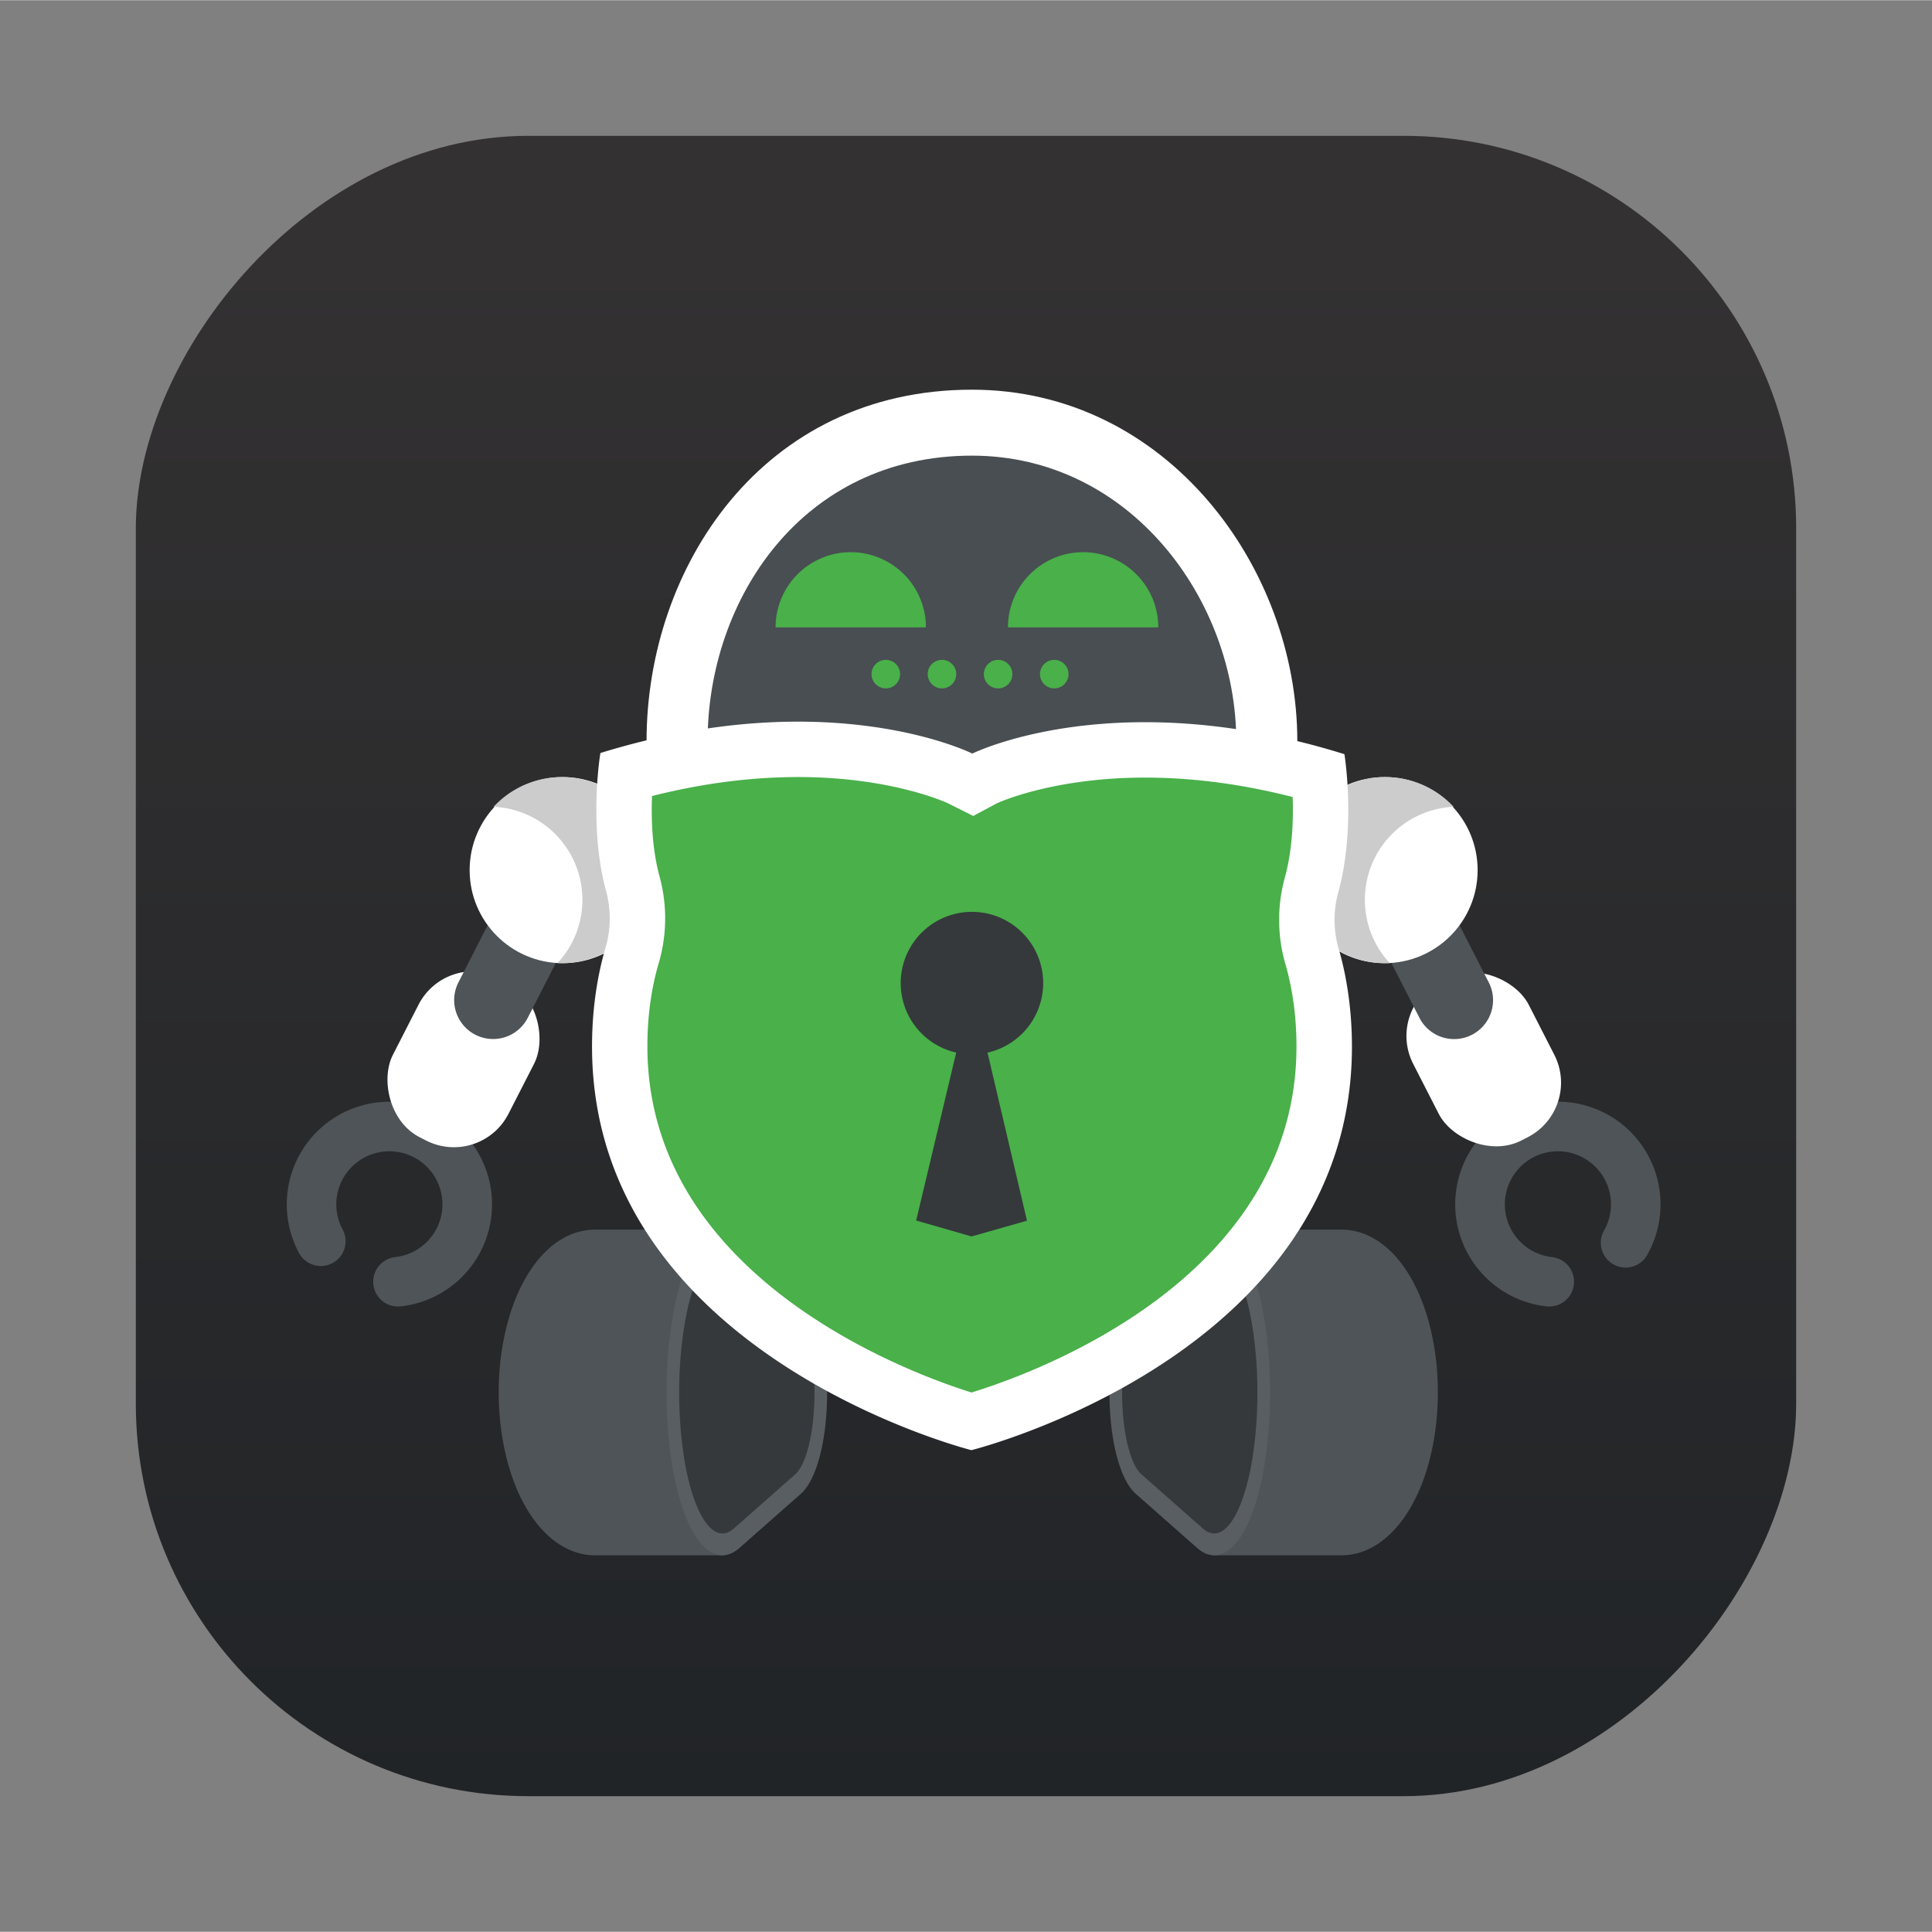<?xml version="1.0" encoding="UTF-8" standalone="no"?>
<svg
   width="64"
   height="64"
   version="1.1"
   viewBox="0 0 63.892 63.878"
   id="svg62"
   sodipodi:docname="org.cryptomator.Cryptomator.svg"
   inkscape:version="1.3.2 (091e20ef0f, 2023-11-25, custom)"
   xmlns:inkscape="http://www.inkscape.org/namespaces/inkscape"
   xmlns:sodipodi="http://sodipodi.sourceforge.net/DTD/sodipodi-0.dtd"
   xmlns="http://www.w3.org/2000/svg"
   xmlns:svg="http://www.w3.org/2000/svg">
  <rect x="0" y="0" width="63.892" height="63.878" fill="#808080" stroke="none"/>
  <defs
     id="defs66">
    <linearGradient
       id="linearGradient1115"
       x1="-29.448"
       x2="-29.448"
       y1="4.637"
       y2="59.494"
       gradientTransform="matrix(0.998,0,0,0.998,-14.912,-0.007)"
       gradientUnits="userSpaceOnUse">
      <stop
         stop-color="#fff"
         offset="0"
         id="stop9" />
      <stop
         stop-color="#ccd4da"
         offset="1"
         id="stop10" />
    </linearGradient>
    <linearGradient
       id="linearGradient1448"
       x1="3.969"
       x2="3.969"
       y1="15.338"
       y2="0.541"
       gradientTransform="matrix(3.459,0,0,3.459,2.662,-61.238)"
       gradientUnits="userSpaceOnUse">
      <stop
         stop-color="#333132"
         offset="0"
         id="stop1" />
      <stop
         stop-color="#212427"
         offset="1"
         id="stop2" />
    </linearGradient>
  </defs>
  <sodipodi:namedview
     id="namedview64"
     pagecolor="#ffffff"
     bordercolor="#999999"
     borderopacity="1"
     inkscape:showpageshadow="0"
     inkscape:pageopacity="0"
     inkscape:pagecheckerboard="0"
     inkscape:deskcolor="#d1d1d1"
     showgrid="false"
     inkscape:zoom="4.695631"
     inkscape:cx="-9.1574488"
     inkscape:cy="13.629691"
     inkscape:window-width="1920"
     inkscape:window-height="995"
     inkscape:window-x="0"
     inkscape:window-y="0"
     inkscape:window-maximized="1"
     inkscape:current-layer="svg62" />
  <rect
     transform="scale(1,-1)"
     x="4.492"
     y="-59.393"
     width="54.908"
     height="54.908"
     ry="12.978"
     fill="url(#linearGradient1448)"
     stroke-opacity="0.953"
     stroke-width="0.314"
     id="rect2"
     style="fill:url(#linearGradient1448)" />
  <g
     transform="matrix(0.041,0,0,0.041,9.482,12.88)"
     id="g60">
    <path
       d="M 552.69,0 C 383.59,0 290.24,143.46 290.24,283.52 h 524.9 C 815.14,143.46 709.81,0 552.69,0 Z"
       fill="#ffffff"
       id="path4" />
    <path
       d="M 552.69,53.2 C 415.32,53.2 339.48,169.74 339.48,283.52 L 552.69,307.7 765.9,283.52 C 765.9,169.74 680.33,53.2 552.69,53.2 Z"
       fill="#484e51"
       id="path6" />
    <path
       d="m 89.8,739.52 a 20,20 0 0 1 -2.23,-39.88 42.8,42.8 0 1 0 -42.22,-21.82 20,20 0 0 1 -35,19.31 82.79,82.79 0 1 1 81.76,42.26 21.78,21.78 0 0 1 -2.31,0.13 z"
       fill="#4e5457"
       id="path8" />
    <rect
       transform="rotate(27.09,142.59,540.04)"
       x="90.27"
       y="467.98"
       width="104.68"
       height="144.19"
       rx="49.42"
       fill="#ffffff"
       id="rect10" />
    <path
       transform="rotate(27.09,180.87,464.19)"
       d="m 149.47,401.27 h 62.8 v 94.55 a 31.4,31.4 0 0 1 -31.4,31.4 31.4,31.4 0 0 1 -31.4,-31.4 z"
       fill="#4e5457"
       id="path12" />
    <circle
       cx="222.59"
       cy="387.53"
       r="75.05"
       fill="#ffffff"
       id="circle14" />
    <path
       d="m 258.09,321.8 a 75.09,75.09 0 0 0 -91.23,14.64 75.06,75.06 0 0 1 51.58,126.06 75.06,75.06 0 0 0 39.65,-140.7 z"
       fill="#cccccc"
       id="path16" />
    <path
       d="m 1018.3,739.52 a 22.09,22.09 0 0 1 -2.28,-0.13 82.8,82.8 0 1 1 81.77,-42.26 20,20 0 1 1 -35,-19.31 42.8,42.8 0 1 0 -42.23,21.82 20,20 0 0 1 -2.23,39.88 z"
       fill="#4e5457"
       id="path18" />
    <rect
       transform="rotate(152.91,965.51,540.1)"
       x="913.18"
       y="467.98"
       width="104.68"
       height="144.19"
       rx="49.42"
       fill="#ffffff"
       id="rect20" />
    <path
       transform="rotate(152.91,927.24,464.27)"
       d="m 927.25,401.27 a 31.4,31.4 0 0 1 31.4,31.4 v 94.55 h -62.8 v -94.55 a 31.4,31.4 0 0 1 31.4,-31.4 z"
       fill="#4e5457"
       id="path22" />
    <circle
       cx="885.53"
       cy="387.53"
       r="75.05"
       fill="#ffffff"
       id="circle24" />
    <path
       d="M 850,321.8 A 75.08,75.08 0 0 1 941.22,336.44 75.06,75.06 0 0 0 889.68,462.5 75.05,75.05 0 0 1 850,321.8 Z"
       fill="#cccccc"
       id="path26" />
    <path
       d="m 248.78,940.2 c -36.67,0 -67,-39.85 -75.51,-99.15 -4.56,-31.83 -2.26,-65.19 6.48,-94 9.41,-31 25.51,-53.59 45.32,-63.72 a 51.72,51.72 0 0 1 23.69,-5.84 H 352.28 V 940.2 Z"
       fill="#4e5457"
       id="path28" />
    <path
       d="m 351.43,940.2 c -21.26,0 -38.85,-39.85 -43.78,-99.15 -2.64,-31.83 -1.31,-65.19 3.76,-94 5.45,-31 14.78,-53.59 26.27,-63.72 4.39,-3.87 9,-5.84 13.73,-5.84 4.73,0 9.34,2 13.75,5.8 l 49.7,43.83 c 17.37,15.32 23.39,64 20.23,102 -2.43,29.28 -10,52.18 -20.19,61.28 l -49.69,43.82 c -4.44,3.99 -9.08,5.98 -13.78,5.98 z"
       fill="#585e62"
       id="path30" />
    <path
       d="m 360.57,699 49.65,43.79 c 11.18,9.9 17.78,47.45 14.78,83.91 -2,24.27 -7.83,41.95 -14.77,48.13 l -49.65,43.79 C 342,935 322.79,899.19 317.75,838.55 c -5.04,-60.64 6,-123.1 24.58,-139.51 6.15,-5.42 12.5,-5.04 18.24,-0.04 z"
       fill="#35393b"
       id="path32" />
    <path
       d="m 850.73,940.2 c 36.66,0 67,-39.85 75.51,-99.15 4.56,-31.83 2.26,-65.19 -6.48,-94 -9.41,-31 -25.51,-53.59 -45.32,-63.72 a 51.72,51.72 0 0 0 -23.69,-5.84 H 747.22 V 940.2 Z"
       fill="#4e5457"
       id="path34" />
    <path
       d="m 748.08,940.2 c 21.26,0 38.85,-39.85 43.78,-99.15 2.64,-31.83 1.31,-65.19 -3.76,-94 -5.45,-31 -14.79,-53.59 -26.27,-63.72 -4.4,-3.87 -9,-5.84 -13.73,-5.84 -4.73,0 -9.34,2 -13.76,5.8 l -49.69,43.83 c -17.38,15.32 -23.39,64 -20.23,102 2.43,29.28 10,52.18 20.19,61.28 l 49.68,43.82 c 4.45,3.99 9.09,5.98 13.79,5.98 z"
       fill="#585e62"
       id="path36" />
    <path
       d="m 738.94,699 -49.65,43.79 c -11.19,9.86 -17.8,47.41 -14.77,83.87 2,24.27 7.83,41.95 14.77,48.13 l 49.65,43.79 c 18.61,16.41 37.78,-19.43 42.82,-80.07 5.04,-60.64 -6,-123.1 -24.58,-139.51 -6.18,-5.38 -12.5,-5 -18.24,0 z"
       fill="#35393b"
       id="path38" />
    <path
       d="m 848.63,451.38 a 83.62,83.62 0 0 1 -0.56,-45.6 C 862.81,352.65 853.13,294 853.13,294 668.06,236.23 553,293.52 553,293.52 c 0,0 -114.79,-57.64 -300,-0.45 0,0 -9.86,58.64 4.72,111.83 a 83.69,83.69 0 0 1 -0.69,45.59 c -5.14,17.57 -10.72,44.5 -10.77,78.8 -0.37,249 306,326.08 306,326.08 0,0 306.58,-76.15 306.95,-325.16 0,-34.3 -5.49,-61.21 -10.58,-78.83 z"
       fill="#ffffff"
       id="path40" />
    <path
       d="M 552.34,808.87 C 501.62,793 290.64,715.62 290.92,529.36 c 0,-29.65 4.89,-52.42 9,-66.31 a 128.3,128.3 0 0 0 0.91,-70 c -6.2,-22.58 -6.9,-47.13 -6.17,-65.29 40.48,-10.23 80.2,-15.37 118.41,-15.32 75.66,0.12 119.86,21 120.3,21.17 l 20.39,10.23 19.24,-10.32 c 0.11,0 44.36,-20.75 120,-20.64 38.21,0.06 77.91,5.32 118.37,15.68 0.67,18.14 -0.1,42.71 -6.37,65.27 a 128.33,128.33 0 0 0 0.69,70 c 4,13.91 8.82,36.69 8.77,66.35 -0.28,187.06 -211.26,263.09 -262.12,278.69 z"
       fill="#49b04a"
       id="path42" />
    <path
       d="M 610.15,478.76 A 57.46,57.46 0 1 0 540,534.68 L 507.71,670.15 552.38,683 597.09,670.29 565.25,534.72 a 57.46,57.46 0 0 0 44.9,-55.96 z"
       fill="#35393b"
       id="path44" />
    <g
       fill="#49b04a"
       id="g58">
      <path
         d="M 454.94,131.08 A 60.64,60.64 0 0 0 394.3,191.72 H 515.58 A 60.64,60.64 0 0 0 454.94,131.08 Z"
         id="path46" />
      <path
         d="m 642.38,131.08 a 60.64,60.64 0 0 0 -60.64,60.64 H 703 a 60.64,60.64 0 0 0 -60.62,-60.64 z"
         id="path48" />
      <circle
         cx="483.23"
         cy="229.43"
         r="11.52"
         id="circle50" />
      <circle
         cx="528.52"
         cy="229.43"
         r="11.52"
         id="circle52" />
      <circle
         cx="573.8"
         cy="229.43"
         r="11.52"
         id="circle54" />
      <circle
         cx="619.09"
         cy="229.43"
         r="11.52"
         id="circle56" />
    </g>
  </g>
</svg>
